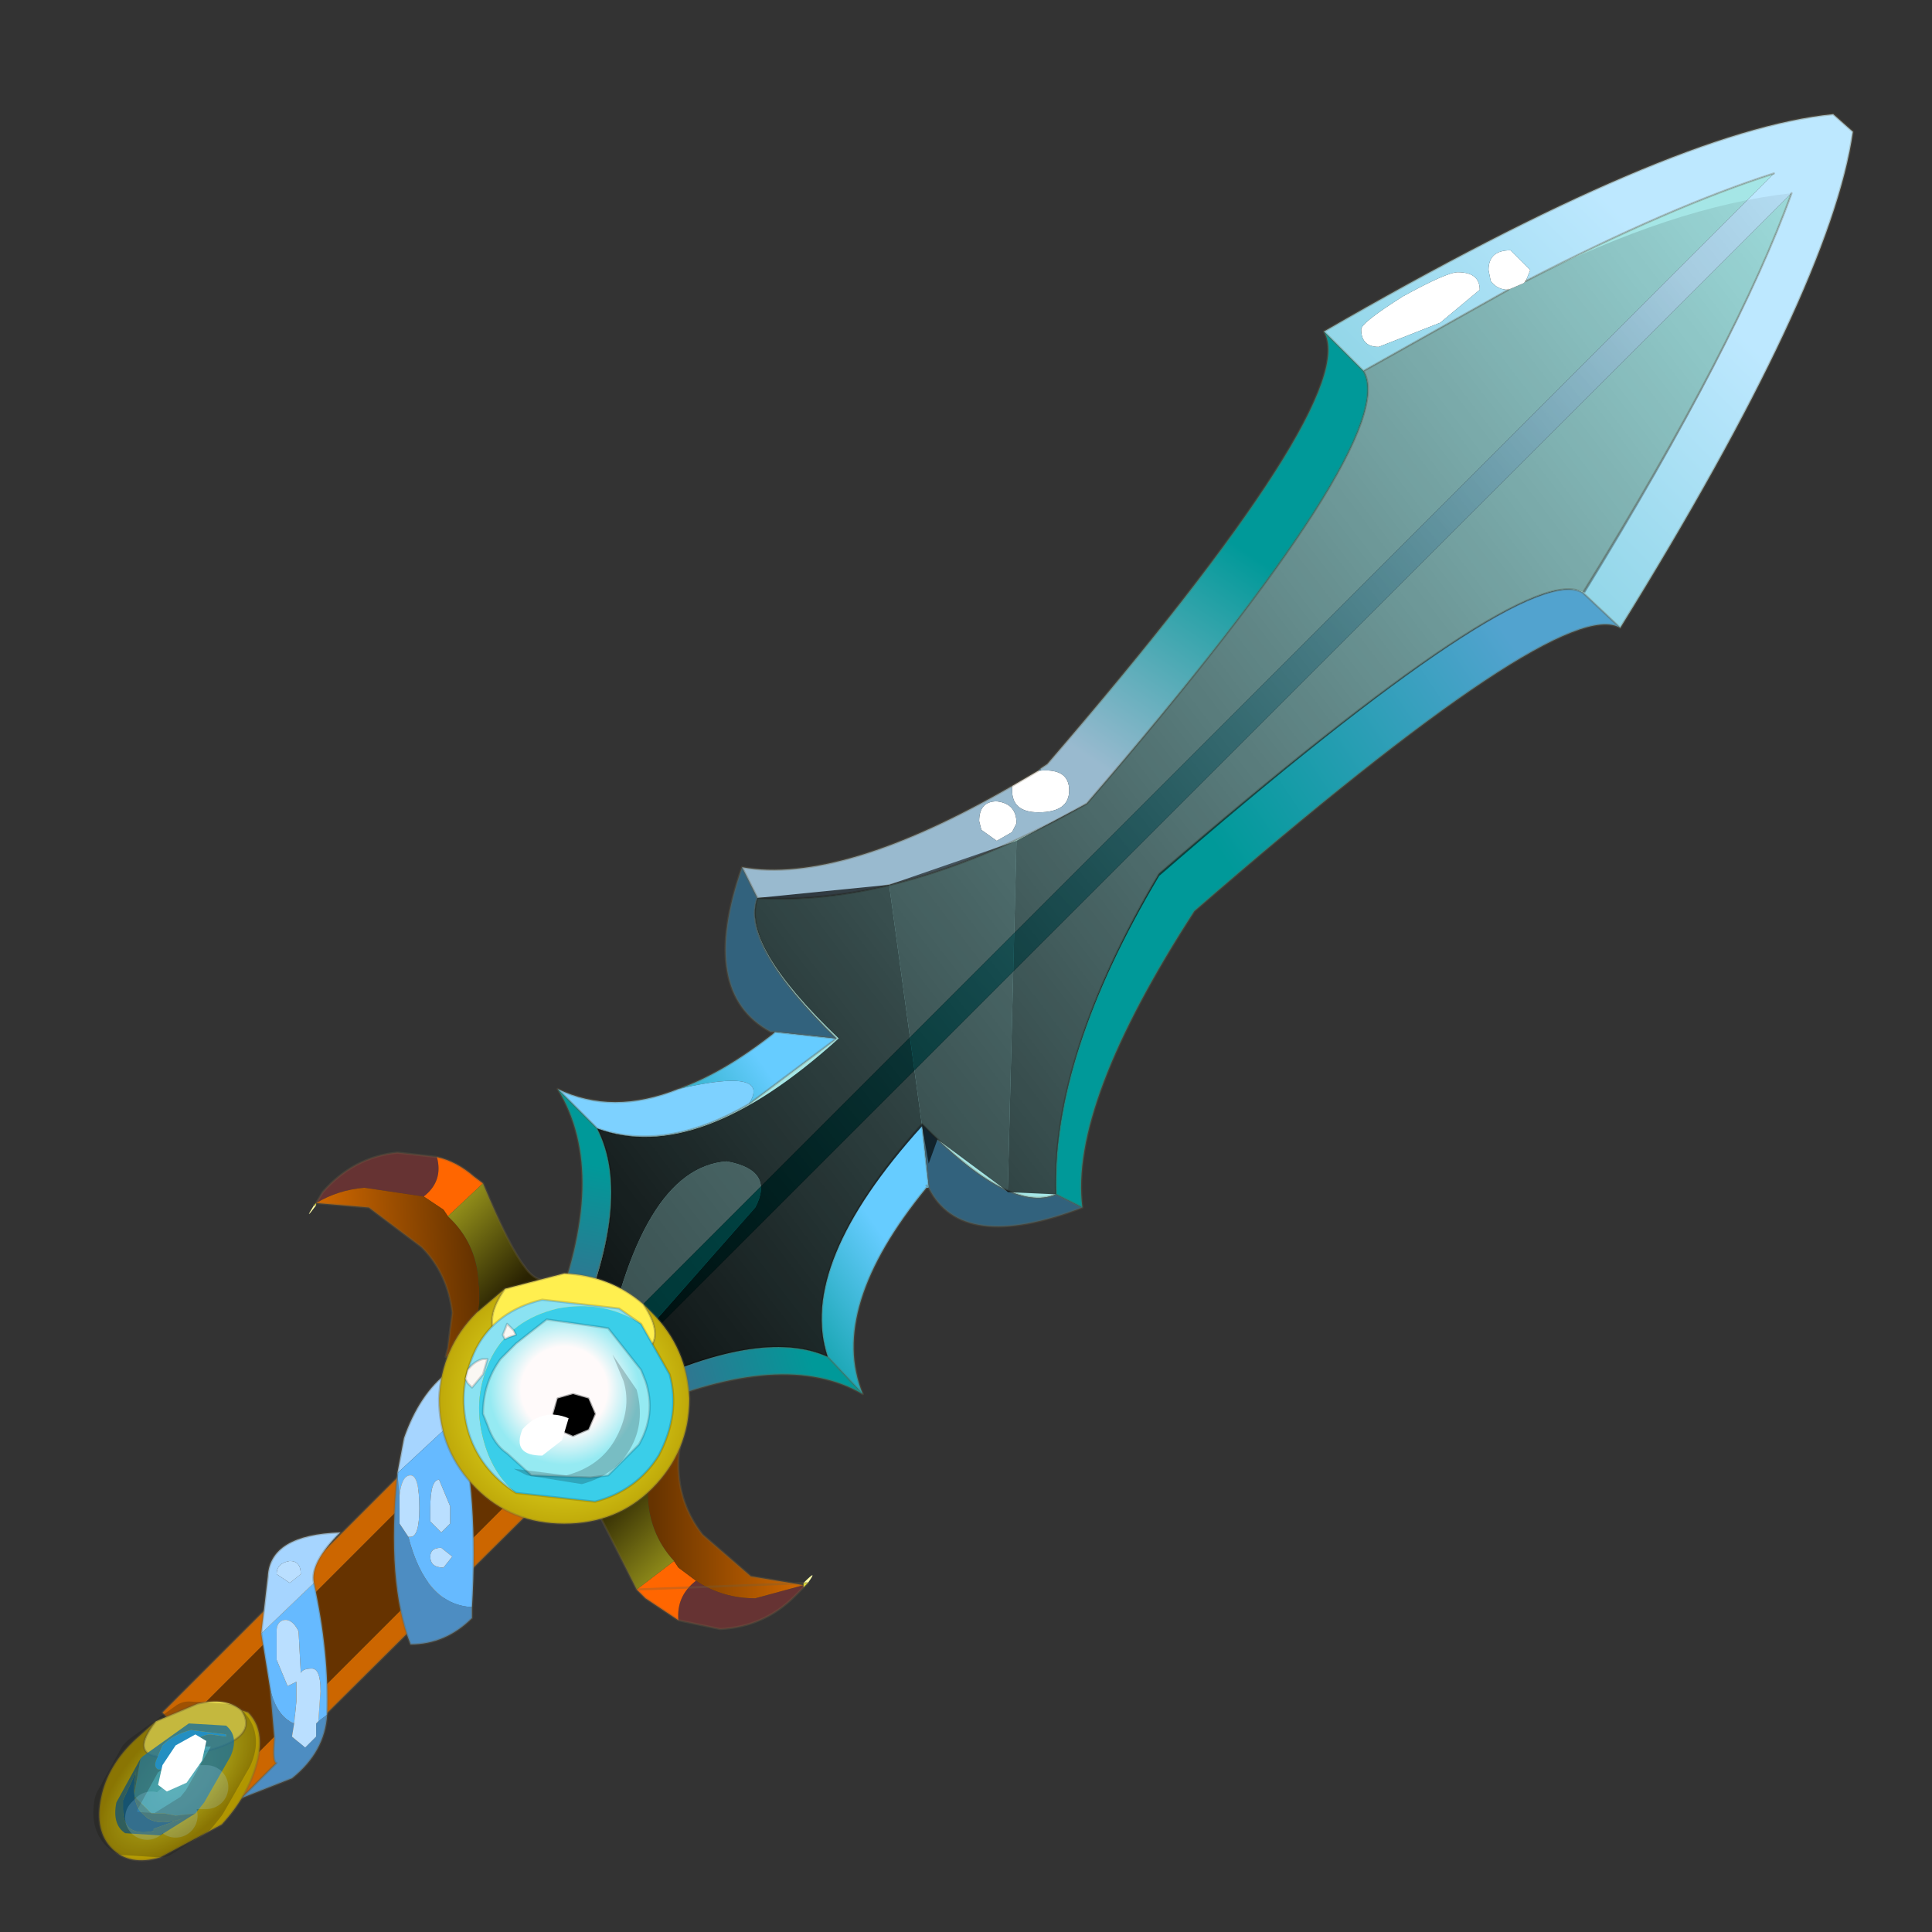 <?xml version="1.0" encoding="UTF-8" standalone="no"?>
<svg xmlns:xlink="http://www.w3.org/1999/xlink" height="440.0px" width="440.0px" xmlns="http://www.w3.org/2000/svg">
  <rect width="100%" height="100%" fill="#333333" stroke="none"/>
  <g transform="matrix(10.0, 0.0, 0.0, 10.0, 0.0, 0.0)">
    <use height="44.0" transform="matrix(1.0, 0.0, 0.0, 1.0, 0.0, 0.0)" width="44.0" xlink:href="#shape0"/>
  </g>
  <defs>
    <g id="shape0" transform="matrix(1.0, 0.0, 0.0, 1.0, 0.0, 0.0)">
      <path d="M44.0 44.0 L0.0 44.0 0.0 0.0 44.0 0.0 44.0 44.0" fill="#33cc33" fill-opacity="0.0" fill-rule="evenodd" stroke="none"/>
      <path d="M18.3 36.1 L18.3 36.15 18.1 36.35 Q17.4 37.05 16.4 37.1 L15.45 36.9 Q15.4 36.35 15.85 36.0 16.45 36.4 17.2 36.4 L18.3 36.1" fill="#663333" fill-rule="evenodd" stroke="none"/>
      <path d="M15.45 36.9 L14.7 36.4 14.5 36.2 15.35 35.55 15.45 35.7 15.85 36.0 Q15.4 36.35 15.45 36.9" fill="#ff6600" fill-rule="evenodd" stroke="none"/>
      <path d="M15.2 32.55 L15.5 32.4 15.65 32.35 15.6 32.55 Q15.45 32.9 15.45 33.35 15.45 34.25 16.0 34.95 L17.1 35.9 18.3 36.1 17.2 36.4 Q16.45 36.4 15.85 36.0 L15.45 35.7 15.35 35.55 Q14.75 34.9 14.75 33.95 14.75 33.2 15.2 32.55" fill="url(#gradient0)" fill-rule="evenodd" stroke="none"/>
      <path d="M14.5 36.2 L13.65 34.5 13.25 34.1 14.7 32.95 15.2 32.55 Q14.75 33.2 14.75 33.95 14.75 34.9 15.35 35.55 L14.5 36.2" fill="url(#gradient1)" fill-rule="evenodd" stroke="none"/>
      <path d="M18.3 36.05 Q18.65 35.7 18.4 36.05 L18.3 36.05" fill="url(#gradient2)" fill-rule="evenodd" stroke="none"/>
      <path d="M18.3 36.15 L18.3 36.05 18.4 36.05 18.3 36.15" fill="url(#gradient3)" fill-rule="evenodd" stroke="none"/>
      <path d="M14.5 36.2 L13.65 34.5 13.25 34.1 14.7 32.95 15.2 32.55 15.5 32.4 15.65 32.35 15.6 32.55 Q15.45 32.9 15.45 33.35 15.45 34.25 16.0 34.95 L17.1 35.9 18.3 36.1 M18.4 36.05 L18.3 36.15 18.1 36.35 Q17.4 37.05 16.4 37.1 L15.45 36.9 14.7 36.4 14.5 36.2 Z" fill="none" stroke="#6f6144" stroke-linecap="round" stroke-linejoin="round" stroke-opacity="0.302" stroke-width="0.05"/>
      <path d="M11.65 31.8 L12.85 32.95 5.25 40.55 4.05 39.4 11.65 31.8" fill="#663300" fill-rule="evenodd" stroke="none"/>
      <path d="M12.85 32.95 L13.2 33.3 5.55 40.9 5.25 40.55 12.85 32.95 M4.05 39.4 L3.7 39.0 11.3 31.4 11.65 31.8 4.05 39.4" fill="#cc6600" fill-rule="evenodd" stroke="none"/>
      <path d="M11.65 31.8 L12.85 32.95 13.2 33.3 5.55 40.9 5.25 40.55 4.05 39.4 3.7 39.0 11.3 31.4 11.65 31.8 Z" fill="none" stroke="#6f6144" stroke-linecap="round" stroke-linejoin="round" stroke-opacity="0.302" stroke-width="0.05"/>
      <path d="M7.25 39.2 L7.45 39.05 Q7.4 39.9 6.65 40.5 L5.5 40.95 6.3 40.15 Q6.2 40.15 6.25 39.6 L6.15 38.45 Q6.3 39.1 6.7 39.25 L6.65 39.55 6.95 39.8 7.2 39.55 7.2 39.25 7.25 39.2" fill="#4d8dc2" fill-rule="evenodd" stroke="none"/>
      <path d="M6.6 36.05 L6.85 35.85 Q6.85 35.55 6.6 35.55 6.3 35.6 6.3 35.85 L6.6 36.05 M7.15 36.05 L5.95 37.2 6.1 35.9 Q6.15 34.95 7.75 34.9 7.05 35.6 7.15 36.05" fill="#a6d5ff" fill-rule="evenodd" stroke="none"/>
      <path d="M7.25 39.2 L7.3 38.5 Q7.3 38.0 7.1 38.0 6.9 38.0 6.85 38.1 L6.8 37.15 Q6.65 36.85 6.45 36.9 6.3 36.95 6.3 37.15 L6.3 37.8 6.55 38.4 6.75 38.3 6.75 38.75 6.7 39.25 Q6.3 39.1 6.15 38.45 L5.95 37.2 7.15 36.05 Q7.5 37.65 7.45 39.05 L7.25 39.2" fill="#66baff" fill-rule="evenodd" stroke="none"/>
      <path d="M6.6 36.05 L6.3 35.85 Q6.3 35.6 6.6 35.55 6.85 35.55 6.85 35.85 L6.6 36.05 M6.7 39.25 L6.75 38.75 6.75 38.3 6.55 38.4 6.3 37.8 6.3 37.15 Q6.3 36.95 6.45 36.9 6.65 36.85 6.8 37.15 L6.85 38.1 Q6.9 38.0 7.1 38.0 7.3 38.0 7.3 38.5 L7.25 39.2 7.2 39.25 7.2 39.55 6.95 39.8 6.65 39.55 6.7 39.25" fill="#badfff" fill-rule="evenodd" stroke="none"/>
      <path d="M7.45 39.05 Q7.5 37.65 7.15 36.05 7.05 35.6 7.75 34.9 6.15 34.95 6.1 35.9 L5.95 37.2 6.15 38.45 6.25 39.6 Q6.2 40.15 6.3 40.15 L5.5 40.95 6.65 40.5 Q7.4 39.9 7.45 39.05 Z" fill="none" stroke="#6f6144" stroke-linecap="round" stroke-linejoin="round" stroke-opacity="0.302" stroke-width="0.05"/>
      <path d="M10.75 36.6 L10.75 36.85 Q10.15 37.45 9.35 37.45 8.8 36.05 9.05 33.55 L9.1 34.05 9.1 34.35 9.1 34.7 9.3 35.0 Q9.7 36.55 10.75 36.6" fill="#4d8dc2" fill-rule="evenodd" stroke="none"/>
      <path d="M9.05 33.55 L9.2 32.75 Q9.55 31.75 10.2 31.25 L10.45 32.25 9.05 33.55" fill="#a6d5ff" fill-rule="evenodd" stroke="none"/>
      <path d="M9.05 33.55 L10.45 32.25 Q10.9 34.1 10.75 36.6 9.7 36.55 9.3 35.0 L9.35 35.0 Q9.55 35.0 9.55 34.35 9.55 33.6 9.35 33.6 9.15 33.6 9.1 34.05 L9.05 33.55 M9.8 34.35 L9.8 34.65 10.05 34.9 10.25 34.7 10.25 34.3 10.0 33.7 Q9.8 33.7 9.8 34.35 M10.1 35.7 L10.3 35.45 10.05 35.25 Q9.8 35.25 9.8 35.45 9.8 35.7 10.1 35.7" fill="#66baff" fill-rule="evenodd" stroke="none"/>
      <path d="M9.1 34.05 Q9.15 33.6 9.35 33.6 9.55 33.6 9.55 34.35 9.55 35.0 9.35 35.0 L9.3 35.0 9.1 34.7 9.1 34.35 9.1 34.05 M9.8 34.35 Q9.8 33.7 10.0 33.7 L10.25 34.3 10.25 34.7 10.05 34.9 9.8 34.65 9.8 34.35 M10.1 35.7 Q9.8 35.7 9.8 35.45 9.8 35.25 10.05 35.25 L10.3 35.45 10.1 35.7" fill="#badfff" fill-rule="evenodd" stroke="none"/>
      <path d="M10.45 32.25 L10.2 31.25 Q9.55 31.75 9.2 32.75 L9.05 33.55 M10.45 32.25 Q10.9 34.1 10.75 36.6 L10.75 36.85 Q10.15 37.45 9.35 37.45 8.8 36.05 9.05 33.55" fill="none" stroke="#6f6144" stroke-linecap="round" stroke-linejoin="round" stroke-opacity="0.302" stroke-width="0.05"/>
      <path d="M9.65 27.25 L8.3 27.05 Q7.7 27.1 7.2 27.4 L7.35 27.15 Q8.05 26.35 9.05 26.25 L9.95 26.35 Q10.1 26.9 9.65 27.25" fill="#663333" fill-rule="evenodd" stroke="none"/>
      <path d="M9.65 27.25 Q10.1 26.9 9.95 26.35 10.4 26.45 10.8 26.8 L11.0 26.95 10.2 27.7 10.1 27.55 9.65 27.25" fill="#ff6600" fill-rule="evenodd" stroke="none"/>
      <path d="M7.2 27.4 Q7.7 27.1 8.3 27.05 L9.65 27.25 10.1 27.55 10.2 27.7 Q10.85 28.3 10.9 29.2 11.0 30.0 10.6 30.65 L10.3 30.8 10.15 30.9 10.2 30.7 10.3 29.9 Q10.2 29.0 9.6 28.4 L8.4 27.5 7.2 27.4" fill="url(#gradient4)" fill-rule="evenodd" stroke="none"/>
      <path d="M10.6 30.65 Q11.0 30.0 10.9 29.2 10.85 28.3 10.2 27.7 L11.0 26.95 Q11.6 28.4 11.95 28.85 12.25 29.3 12.7 29.1 11.5 29.75 11.05 30.2 L10.6 30.65" fill="url(#gradient5)" fill-rule="evenodd" stroke="none"/>
      <path d="M7.2 27.45 L7.15 27.45 7.2 27.4 7.2 27.45" fill="url(#gradient6)" fill-rule="evenodd" stroke="none"/>
      <path d="M7.2 27.45 Q6.9 27.85 7.15 27.45 L7.2 27.45" fill="url(#gradient7)" fill-rule="evenodd" stroke="none"/>
      <path d="M9.95 26.35 L9.05 26.25 Q8.05 26.35 7.35 27.15 L7.2 27.4 8.4 27.5 9.6 28.4 Q10.2 29.0 10.3 29.9 L10.2 30.7 10.15 30.9 10.3 30.8 10.6 30.65 M7.15 27.45 L7.2 27.4 M11.0 26.95 L10.8 26.8 Q10.4 26.45 9.95 26.35 M11.0 26.95 Q11.6 28.4 11.95 28.85 12.25 29.3 12.7 29.1 11.5 29.75 11.05 30.2 L10.6 30.65" fill="none" stroke="#6f6144" stroke-linecap="round" stroke-linejoin="round" stroke-opacity="0.302" stroke-width="0.05"/>
      <path d="M34.75 6.4 Q38.05 4.7 40.4 3.95 L13.25 31.1 12.9 30.6 13.05 30.45 Q14.45 27.35 13.6 25.7 15.15 26.25 17.05 25.15 L19.05 23.65 Q16.85 21.5 17.25 20.45 20.6 20.65 24.75 18.3 31.95 9.95 31.05 8.45 L34.35 6.6 34.7 6.45 34.75 6.4 M13.8 31.4 L40.8 4.4 Q39.6 7.75 36.05 13.5 34.75 12.7 26.4 19.9 23.95 24.05 24.05 27.2 23.0 27.65 21.0 25.6 18.15 28.8 18.85 30.9 17.3 30.2 14.2 31.7 L13.8 31.4 14.2 31.7 14.1 31.8 13.7 31.5 13.8 31.4" fill="#a5e6e6" fill-rule="evenodd" stroke="none"/>
      <path d="M33.2 6.2 Q33.7 6.2 33.7 6.6 L32.8 7.35 31.4 7.9 Q31.0 7.9 31.0 7.5 31.0 7.35 31.95 6.75 32.95 6.2 33.2 6.2 M34.35 6.6 Q34.1 6.6 33.95 6.4 L33.9 6.15 Q33.9 5.7 34.4 5.7 L34.85 6.15 34.75 6.4 34.7 6.45 34.35 6.6 M23.05 17.9 L23.65 17.55 23.7 17.55 Q24.35 17.5 24.35 18.0 24.35 18.5 23.65 18.5 23.05 18.5 23.05 18.0 L23.05 17.9 M22.3 18.7 Q22.3 18.25 22.7 18.25 23.15 18.3 23.15 18.75 L23.05 18.95 22.7 19.15 22.35 18.9 22.3 18.7" fill="#ffffff" fill-rule="evenodd" stroke="none"/>
      <path d="M17.65 23.5 L19.05 23.65 17.05 25.15 Q17.6 24.3 15.45 24.8 16.45 24.45 17.6 23.55 L17.65 23.5 M21.0 25.6 L21.15 27.0 21.1 27.0 21.15 27.05 21.1 27.05 Q18.85 29.8 19.65 31.75 L18.85 30.9 Q18.15 28.8 21.0 25.6" fill="url(#gradient8)" fill-rule="evenodd" stroke="none"/>
      <path d="M34.75 6.4 L34.85 6.15 34.4 5.7 Q33.9 5.7 33.9 6.15 L33.95 6.4 Q34.1 6.6 34.35 6.6 L31.05 8.45 30.15 7.55 Q38.1 2.95 41.75 2.6 L42.2 3.0 Q41.7 6.55 36.9 14.3 L36.05 13.5 Q39.6 7.75 40.8 4.4 L13.8 31.4 13.25 31.1 40.4 3.95 Q38.05 4.7 34.75 6.4 M33.2 6.2 Q32.95 6.2 31.95 6.75 31.0 7.35 31.0 7.5 31.0 7.9 31.4 7.9 L32.8 7.35 33.7 6.6 Q33.7 6.2 33.2 6.2" fill="url(#gradient9)" fill-rule="evenodd" stroke="none"/>
      <path d="M36.05 13.5 L36.9 14.3 Q35.55 13.5 27.2 20.75 24.35 25.15 24.65 27.5 L24.05 27.2 Q23.95 24.05 26.4 19.9 34.75 12.7 36.05 13.5" fill="url(#gradient10)" fill-rule="evenodd" stroke="none"/>
      <path d="M16.9 19.75 L17.25 20.45 Q16.85 21.5 19.05 23.65 L17.65 23.5 17.6 23.5 17.55 23.5 Q15.9 22.6 16.9 19.75 M21.15 27.0 L21.0 25.6 Q23.0 27.65 24.05 27.2 L24.65 27.5 Q21.9 28.55 21.15 27.05 L21.15 27.0" fill="url(#gradient11)" fill-rule="evenodd" stroke="none"/>
      <path d="M23.7 17.55 L23.65 17.55 23.7 17.5 23.7 17.55" fill="url(#gradient12)" fill-rule="evenodd" stroke="none"/>
      <path d="M21.15 27.05 L21.1 27.0 21.15 27.0 21.15 27.05" fill="url(#gradient13)" fill-rule="evenodd" stroke="none"/>
      <path d="M30.15 7.55 L31.05 8.45 Q31.95 9.95 24.75 18.3 20.6 20.65 17.25 20.45 L16.9 19.75 Q19.15 20.15 23.05 17.9 L23.05 18.0 Q23.05 18.5 23.65 18.5 24.35 18.5 24.35 18.0 24.35 17.5 23.7 17.55 L23.7 17.5 23.85 17.4 Q31.05 9.05 30.15 7.55 M22.3 18.7 L22.35 18.9 22.7 19.15 23.05 18.95 23.15 18.75 Q23.15 18.3 22.7 18.25 22.3 18.25 22.3 18.7" fill="url(#gradient14)" fill-rule="evenodd" stroke="none"/>
      <path d="M15.45 24.8 Q17.6 24.3 17.05 25.15 15.15 26.25 13.6 25.7 L12.7 24.8 Q13.95 25.4 15.45 24.8" fill="#7dd1ff" fill-rule="evenodd" stroke="none"/>
      <path d="M12.7 24.8 L13.6 25.7 Q14.45 27.35 13.05 30.45 L12.9 30.6 12.55 30.1 Q13.9 26.75 12.7 24.8" fill="url(#gradient15)" fill-rule="evenodd" stroke="none"/>
      <path d="M18.85 30.9 L19.65 31.75 Q17.85 30.7 14.6 32.1 L14.1 31.8 14.2 31.7 Q17.3 30.2 18.85 30.9" fill="url(#gradient16)" fill-rule="evenodd" stroke="none"/>
      <path d="M34.75 6.4 Q38.05 4.7 40.4 3.95 M13.25 31.1 L13.8 31.4 14.2 31.7 Q17.3 30.2 18.85 30.9 L19.65 31.75 Q18.85 29.8 21.1 27.05 L21.15 27.05 21.1 27.0 21.15 27.0 21.15 27.05 Q21.9 28.55 24.65 27.5 L24.05 27.2 Q23.0 27.65 21.0 25.6 18.15 28.8 18.85 30.9 M40.8 4.4 Q39.6 7.75 36.05 13.5 L36.9 14.3 Q41.7 6.55 42.2 3.0 L41.75 2.6 Q38.1 2.95 30.15 7.55 L31.05 8.45 34.35 6.6 M17.25 20.45 L16.9 19.75 Q15.9 22.6 17.55 23.5 L17.6 23.5 17.65 23.5 19.05 23.65 Q16.85 21.5 17.25 20.45 20.6 20.65 24.75 18.3 31.95 9.95 31.05 8.45 M23.65 17.55 L23.05 17.9 M23.65 17.55 L23.7 17.5 23.85 17.4 Q31.05 9.05 30.15 7.55 M16.9 19.75 Q19.15 20.15 23.05 17.9 M21.15 27.0 L21.0 25.6 M17.05 25.15 L19.05 23.65 M17.65 23.5 L17.6 23.55 Q16.45 24.45 15.45 24.8 13.95 25.4 12.7 24.8 L13.6 25.7 Q15.15 26.25 17.05 25.15 M12.55 30.1 Q13.9 26.75 12.7 24.8 M14.1 31.8 L13.7 31.5 M14.2 31.7 L14.1 31.8 14.6 32.1 Q17.85 30.7 19.65 31.75 M13.6 25.7 Q14.45 27.35 13.05 30.45 L12.9 30.6 13.25 31.1 M14.6 32.1 L14.15 32.35 M12.55 30.1 L12.35 30.55 M12.9 30.6 L12.55 30.1 M36.9 14.3 Q35.55 13.5 27.2 20.75 24.35 25.15 24.65 27.5 M24.05 27.2 Q23.95 24.05 26.4 19.9 34.75 12.7 36.05 13.5" fill="none" stroke="#6f6144" stroke-linecap="round" stroke-linejoin="round" stroke-opacity="0.302" stroke-width="0.05"/>
      <path d="M23.15 19.15 L24.75 18.3 Q31.95 9.95 31.05 8.45 L34.35 6.6 34.7 6.45 34.75 6.4 Q38.1 4.7 40.8 4.4 39.6 7.8 36.1 13.5 34.75 12.7 26.4 19.95 23.95 24.05 24.05 27.2 L22.95 27.15 23.15 19.15 M21.0 25.65 Q18.15 28.8 18.85 30.9 17.3 30.2 14.25 31.7 L13.85 31.3 17.2 27.5 Q17.65 26.65 16.55 26.45 14.55 26.6 13.7 31.2 L13.05 30.55 13.05 30.5 Q14.45 27.35 13.6 25.7 15.9 26.55 19.1 23.65 16.85 21.5 17.25 20.45 L20.25 20.15 21.0 25.65" fill="url(#gradient17)" fill-rule="evenodd" stroke="none"/>
      <path d="M23.15 19.15 L22.95 27.15 22.9 27.1 21.35 25.95 21.15 26.5 21.0 25.65 20.25 20.15 23.15 19.15" fill="url(#gradient18)" fill-rule="evenodd" stroke="none"/>
      <path d="M13.85 31.3 L13.7 31.2 Q14.55 26.6 16.55 26.45 17.65 26.65 17.2 27.5 L13.85 31.3" fill="url(#gradient19)" fill-rule="evenodd" stroke="none"/>
      <path d="M11.5 29.35 Q10.55 30.7 12.65 31.0 15.7 31.25 14.65 29.7 L14.85 29.9 Q15.65 30.7 15.7 31.85 15.7 33.05 14.85 33.9 14.05 34.7 12.85 34.7 11.65 34.7 10.85 33.9 10.0 33.05 10.0 31.85 10.05 30.7 10.85 29.9 L11.5 29.35" fill="url(#gradient20)" fill-rule="evenodd" stroke="none"/>
      <path d="M14.65 29.7 Q15.7 31.25 12.65 31.0 10.55 30.7 11.5 29.35 L12.85 29.0 Q13.9 29.05 14.65 29.7" fill="#ffef4f" fill-rule="evenodd" stroke="none"/>
      <path d="M14.65 29.7 Q15.7 31.25 12.65 31.0 10.55 30.7 11.5 29.35 L10.85 29.9 Q10.05 30.7 10.0 31.85 10.0 33.05 10.85 33.9 11.65 34.7 12.85 34.7 14.05 34.7 14.85 33.9 15.7 33.05 15.7 31.85 15.65 30.7 14.85 29.9 L14.65 29.7 Q13.9 29.05 12.85 29.0 L11.5 29.35" fill="none" stroke="#6f6144" stroke-linecap="round" stroke-linejoin="round" stroke-opacity="0.302" stroke-width="0.05"/>
      <path d="M5.5 38.95 L5.65 39.0 Q6.05 39.4 5.85 40.15 5.65 40.9 5.05 41.55 L3.65 42.3 Q2.95 42.5 2.55 42.1 2.15 41.7 2.3 40.95 2.45 40.2 3.1 39.6 L3.55 39.2 Q2.8 40.15 4.1 40.0 6.0 39.7 5.5 38.95" fill="url(#gradient21)" fill-rule="evenodd" stroke="none"/>
      <path d="M5.5 38.95 Q6.0 39.7 4.1 40.0 2.8 40.15 3.55 39.2 L4.5 38.8 Q5.15 38.65 5.5 38.95" fill="#ffef4f" fill-rule="evenodd" stroke="none"/>
      <path d="M3.55 39.2 L3.1 39.6 Q2.45 40.2 2.3 40.95 2.15 41.7 2.55 42.1 2.95 42.5 3.65 42.3 L5.05 41.55 Q5.65 40.9 5.85 40.15 6.05 39.4 5.65 39.0 L5.5 38.95 Q6.0 39.7 4.1 40.0 2.8 40.15 3.55 39.2 L4.5 38.8 Q5.15 38.65 5.5 38.95" fill="none" stroke="#6f6144" stroke-linecap="round" stroke-linejoin="round" stroke-opacity="0.302" stroke-width="0.05"/>
      <path d="M5.15 39.5 L5.15 39.55 4.8 39.5 Q4.55 39.5 4.25 39.8 L4.1 40.0 3.95 40.15 3.8 40.3 3.6 40.3 Q3.5 40.25 3.55 40.1 L3.7 39.75 Q3.95 39.5 4.35 39.4 L5.15 39.5" fill="#29b8ff" fill-rule="evenodd" stroke="none"/>
      <path d="M5.15 39.5 L4.35 39.4 Q3.95 39.5 3.7 39.75 L3.55 40.1 Q3.5 40.25 3.6 40.3 L3.8 40.3 3.95 40.15 4.1 40.0 4.25 39.8 Q4.55 39.5 4.8 39.5 L5.15 39.55 5.15 39.5 M3.2 40.05 L3.25 40.0 4.3 39.25 5.15 39.3 Q5.45 39.55 5.25 40.0 L4.65 41.05 4.45 41.3 4.0 41.35 3.75 41.3 3.45 41.3 3.05 40.9 3.2 40.05 M3.95 41.15 L4.0 41.35 3.95 41.15 M4.7 40.7 L4.4 40.7 4.7 40.7" fill="#1f8fc7" fill-opacity="0.8" fill-rule="evenodd" stroke="none"/>
      <path d="M4.45 41.3 L3.65 41.8 2.85 41.75 Q2.55 41.55 2.65 41.05 L3.2 40.05 3.05 40.9 3.45 41.3 3.75 41.3 4.0 41.35 4.45 41.3 M3.45 41.3 L3.35 41.4 3.45 41.3 M3.35 41.4 L3.3 41.35 Q2.95 41.1 3.1 40.35 L2.8 41.0 2.8 41.2 Q2.8 41.85 3.5 41.7 L3.5 41.65 4.2 41.4 Q3.65 41.6 3.35 41.4" fill="#176891" fill-opacity="0.8" fill-rule="evenodd" stroke="none"/>
      <path d="M3.35 41.4 Q3.65 41.6 4.2 41.4 L3.5 41.65 3.5 41.7 Q2.8 41.85 2.8 41.2 L2.8 41.0 3.1 40.35 Q2.95 41.1 3.3 41.35 L3.35 41.4" fill="#176891" fill-rule="evenodd" stroke="none"/>
      <path d="M3.2 40.05 L3.25 40.0 4.3 39.25 5.15 39.3 Q5.45 39.55 5.25 40.0 L4.65 41.05 4.45 41.3 3.65 41.8 2.85 41.75 Q2.55 41.55 2.65 41.05 L3.2 40.05" fill="none" stroke="#17170c" stroke-linecap="round" stroke-linejoin="round" stroke-opacity="0.251" stroke-width="1.0"/>
      <path d="M4.0 41.35 L3.95 41.15 M3.35 41.4 L3.45 41.3 M4.4 40.7 L4.7 40.7" fill="none" stroke="#abe3ff" stroke-linecap="round" stroke-linejoin="round" stroke-opacity="0.2" stroke-width="1.0"/>
      <path d="M4.45 39.5 L4.7 39.65 4.6 40.1 4.25 40.6 3.8 40.8 3.6 40.65 3.7 40.2 4.0 39.75 4.45 39.5" fill="#ffffff" fill-rule="evenodd" stroke="none"/>
      <path d="M11.75 34.0 Q10.9 33.45 10.65 32.55 10.4 31.6 10.85 30.7 11.3 29.85 12.35 29.6 L14.1 29.8 14.6 30.15 Q13.75 29.6 12.7 29.8 11.65 30.05 11.2 30.9 10.75 31.8 11.0 32.75 11.2 33.55 11.75 34.0" fill="#8ae2f2" fill-rule="evenodd" stroke="none"/>
      <path d="M14.6 30.15 L15.25 31.3 Q15.5 32.2 15.0 33.15 14.5 33.95 13.55 34.2 L11.75 34.0 Q11.2 33.55 11.0 32.75 10.75 31.8 11.2 30.9 11.65 30.05 12.7 29.8 13.75 29.6 14.6 30.15" fill="#3acee9" fill-rule="evenodd" stroke="none"/>
      <path d="M11.75 34.0 Q10.9 33.45 10.65 32.55 10.4 31.6 10.85 30.7 11.3 29.85 12.35 29.6 L14.1 29.8 14.6 30.15 15.25 31.3 Q15.5 32.2 15.0 33.15 14.5 33.95 13.55 34.2 L11.75 34.0 Z" fill="none" stroke="#000000" stroke-linecap="round" stroke-linejoin="round" stroke-opacity="0.153" stroke-width="0.05"/>
      <path d="M11.75 30.6 L12.45 30.05 13.85 30.25 14.6 31.2 14.7 31.45 Q14.95 32.2 14.55 32.9 L13.85 33.6 13.45 33.65 12.1 33.6 11.55 33.1 Q11.25 32.9 11.1 32.45 L11.0 32.2 Q11.0 31.5 11.4 30.95 L11.75 30.6" fill="url(#gradient22)" fill-rule="evenodd" stroke="none"/>
      <path d="M11.75 30.6 L12.45 30.05 13.85 30.25 14.6 31.2 14.7 31.45 Q14.95 32.2 14.55 32.9 L13.85 33.6 13.45 33.65 12.1 33.6 11.55 33.1 Q11.25 32.9 11.1 32.45 L11.0 32.2 Q11.0 31.5 11.4 30.95 L11.75 30.6 Z" fill="none" stroke="#000000" stroke-linecap="round" stroke-linejoin="round" stroke-opacity="0.153" stroke-width="0.05"/>
      <path d="M13.4 31.85 L13.55 32.2 13.4 32.55 13.05 32.7 12.7 32.55 12.6 32.2 12.7 31.85 13.05 31.75 13.4 31.85" fill="#000000" fill-rule="evenodd" stroke="none"/>
      <path d="M13.4 31.85 L13.55 32.2 13.4 32.55 13.05 32.7 12.7 32.55 12.6 32.2 12.7 31.85 13.05 31.75 13.4 31.85 Z" fill="none" stroke="#000000" stroke-linecap="round" stroke-linejoin="round" stroke-opacity="0.302" stroke-width="0.05"/>
      <path d="M12.9 33.6 Q13.65 33.4 14.0 32.8 14.4 32.1 14.2 31.45 L13.95 30.85 14.5 31.65 Q14.7 32.4 14.35 33.0 14.0 33.6 13.25 33.8 L12.0 33.6 11.7 33.45 12.9 33.6" fill="#000000" fill-opacity="0.192" fill-rule="evenodd" stroke="none"/>
      <path d="M12.8 32.8 L12.35 33.15 Q11.65 33.15 11.9 32.55 12.35 32.05 12.95 32.3 L12.8 32.8" fill="#ffffff" fill-rule="evenodd" stroke="none"/>
      <path d="M11.0 30.95 L11.1 30.95 11.0 31.3 10.75 31.6 10.65 31.5 10.6 31.4 10.65 31.2 Q10.8 31.0 11.0 30.95" fill="#faf7f3" fill-rule="evenodd" stroke="none"/>
      <path d="M11.0 30.95 L11.1 30.95 11.0 31.3 10.75 31.6 10.65 31.5 10.6 31.4 10.65 31.2 Q10.8 31.0 11.0 30.95 Z" fill="none" stroke="#000000" stroke-linecap="round" stroke-linejoin="round" stroke-opacity="0.153" stroke-width="0.05"/>
      <path d="M11.75 30.4 L11.6 30.45 11.5 30.5 11.45 30.4 11.55 30.15 11.7 30.3 11.75 30.4" fill="#faf7f3" fill-rule="evenodd" stroke="none"/>
      <path d="M11.75 30.4 L11.6 30.45 11.5 30.5 11.45 30.4 11.55 30.15 11.7 30.3 11.75 30.4 Z" fill="none" stroke="#000000" stroke-linecap="round" stroke-linejoin="round" stroke-opacity="0.153" stroke-width="0.05"/>
    </g>
    <linearGradient gradientTransform="matrix(0.002, 0.0, 0.0, 0.003, 16.5, 34.35)" gradientUnits="userSpaceOnUse" id="gradient0" spreadMethod="pad" x1="-819.2" x2="819.2">
      <stop offset="0.0" stop-color="#663300"/>
      <stop offset="1.0" stop-color="#cc6600"/>
    </linearGradient>
    <linearGradient gradientTransform="matrix(-0.002, -0.002, -0.001, 0.001, 15.8, 35.3)" gradientUnits="userSpaceOnUse" id="gradient1" spreadMethod="pad" x1="-819.2" x2="819.2">
      <stop offset="0.0" stop-color="#ffff33"/>
      <stop offset="1.0" stop-color="#292202"/>
    </linearGradient>
    <linearGradient gradientTransform="matrix(-0.002, -0.002, -0.001, 0.001, 16.35, 34.7)" gradientUnits="userSpaceOnUse" id="gradient2" spreadMethod="pad" x1="-819.2" x2="819.2">
      <stop offset="0.0" stop-color="#ffffab"/>
      <stop offset="1.0" stop-color="#806a00"/>
    </linearGradient>
    <linearGradient gradientTransform="matrix(-0.002, -0.002, -0.001, 0.001, 15.8, 35.3)" gradientUnits="userSpaceOnUse" id="gradient3" spreadMethod="pad" x1="-819.2" x2="819.2">
      <stop offset="0.0" stop-color="#ffff33"/>
      <stop offset="1.0" stop-color="#b19600"/>
    </linearGradient>
    <linearGradient gradientTransform="matrix(-0.002, 2.0E-4, -2.0E-4, -0.003, 9.15, 29.0)" gradientUnits="userSpaceOnUse" id="gradient4" spreadMethod="pad" x1="-819.2" x2="819.2">
      <stop offset="0.0" stop-color="#663300"/>
      <stop offset="1.0" stop-color="#cc6600"/>
    </linearGradient>
    <linearGradient gradientTransform="matrix(0.002, 0.002, 0.001, -0.001, 9.8, 28.0)" gradientUnits="userSpaceOnUse" id="gradient5" spreadMethod="pad" x1="-819.2" x2="819.2">
      <stop offset="0.0" stop-color="#ffff33"/>
      <stop offset="1.0" stop-color="#292202"/>
    </linearGradient>
    <linearGradient gradientTransform="matrix(0.002, 0.002, 0.001, -0.001, 9.8, 28.0)" gradientUnits="userSpaceOnUse" id="gradient6" spreadMethod="pad" x1="-819.2" x2="819.2">
      <stop offset="0.0" stop-color="#ffff33"/>
      <stop offset="1.0" stop-color="#b19600"/>
    </linearGradient>
    <linearGradient gradientTransform="matrix(0.002, 0.002, 0.001, -0.001, 9.25, 28.6)" gradientUnits="userSpaceOnUse" id="gradient7" spreadMethod="pad" x1="-819.2" x2="819.2">
      <stop offset="0.0" stop-color="#ffffab"/>
      <stop offset="1.0" stop-color="#806a00"/>
    </linearGradient>
    <linearGradient gradientTransform="matrix(-0.002, 0.001, -7.0E-4, -0.001, 15.45, 24.65)" gradientUnits="userSpaceOnUse" id="gradient8" spreadMethod="pad" x1="-819.2" x2="819.2">
      <stop offset="0.0" stop-color="#66ccff"/>
      <stop offset="1.0" stop-color="#009999"/>
    </linearGradient>
    <linearGradient gradientTransform="matrix(-0.013, 0.013, -0.012, -0.012, 27.75, 17.0)" gradientUnits="userSpaceOnUse" id="gradient9" spreadMethod="pad" x1="-819.2" x2="819.2">
      <stop offset="0.0" stop-color="#bde8ff"/>
      <stop offset="1.0" stop-color="#009999"/>
    </linearGradient>
    <linearGradient gradientTransform="matrix(-0.004, 0.003, -0.002, -0.003, 32.15, 18.6)" gradientUnits="userSpaceOnUse" id="gradient10" spreadMethod="pad" x1="-819.2" x2="819.2">
      <stop offset="0.0" stop-color="#52a3cf"/>
      <stop offset="1.0" stop-color="#009999"/>
    </linearGradient>
    <linearGradient gradientTransform="matrix(-0.002, 0.001, -7.0E-4, -0.001, 15.45, 24.65)" gradientUnits="userSpaceOnUse" id="gradient11" spreadMethod="pad" x1="-819.2" x2="819.2">
      <stop offset="0.0" stop-color="#32627d"/>
      <stop offset="1.0" stop-color="#009999"/>
    </linearGradient>
    <linearGradient gradientTransform="matrix(-0.002, 0.001, -7.0E-4, -0.001, 15.45, 24.65)" gradientUnits="userSpaceOnUse" id="gradient12" spreadMethod="pad" x1="-819.2" x2="819.2">
      <stop offset="0.0" stop-color="#52a3cf"/>
      <stop offset="1.0" stop-color="#009999"/>
    </linearGradient>
    <linearGradient gradientTransform="matrix(0.002, 9.0E-4, 5.0E-4, -8.0E-4, 23.1, 27.55)" gradientUnits="userSpaceOnUse" id="gradient13" spreadMethod="pad" x1="-819.2" x2="819.2">
      <stop offset="0.0" stop-color="#66ccff"/>
      <stop offset="1.0" stop-color="#009999" stop-opacity="0.0"/>
    </linearGradient>
    <linearGradient gradientTransform="matrix(0.002, -0.003, 0.003, 0.002, 24.85, 13.75)" gradientUnits="userSpaceOnUse" id="gradient14" spreadMethod="pad" x1="-819.2" x2="819.2">
      <stop offset="0.0" stop-color="#99bacf"/>
      <stop offset="1.0" stop-color="#009999"/>
    </linearGradient>
    <linearGradient gradientTransform="matrix(3.0E-4, -0.002, 0.001, 2.0E-4, 13.0, 28.1)" gradientUnits="userSpaceOnUse" id="gradient15" spreadMethod="pad" x1="-819.2" x2="819.2">
      <stop offset="0.0" stop-color="#39708f"/>
      <stop offset="1.0" stop-color="#009999"/>
    </linearGradient>
    <linearGradient gradientTransform="matrix(0.002, -6.0E-4, 3.0E-4, 0.001, 16.9, 31.6)" gradientUnits="userSpaceOnUse" id="gradient16" spreadMethod="pad" x1="-819.2" x2="819.2">
      <stop offset="0.0" stop-color="#39708f"/>
      <stop offset="1.0" stop-color="#009999"/>
    </linearGradient>
    <linearGradient gradientTransform="matrix(0.021, -0.016, 0.01, 0.013, 26.85, 18.05)" gradientUnits="userSpaceOnUse" id="gradient17" spreadMethod="pad" x1="-819.2" x2="819.2">
      <stop offset="0.0" stop-color="#000000"/>
      <stop offset="1.0" stop-color="#000000" stop-opacity="0.0"/>
    </linearGradient>
    <linearGradient gradientTransform="matrix(0.021, -0.016, 0.01, 0.013, 26.85, 18.05)" gradientUnits="userSpaceOnUse" id="gradient18" spreadMethod="pad" x1="-819.2" x2="819.2">
      <stop offset="0.0" stop-color="#000000" stop-opacity="0.902"/>
      <stop offset="1.0" stop-color="#000000" stop-opacity="0.0"/>
    </linearGradient>
    <linearGradient gradientTransform="matrix(0.021, -0.016, 0.01, 0.013, 26.85, 18.05)" gradientUnits="userSpaceOnUse" id="gradient19" spreadMethod="pad" x1="-819.2" x2="819.2">
      <stop offset="0.0" stop-color="#000000" stop-opacity="0.714"/>
      <stop offset="1.0" stop-color="#000000" stop-opacity="0.0"/>
    </linearGradient>
    <radialGradient cx="0" cy="0" gradientTransform="matrix(0.003, 0.003, -0.003, 0.003, 12.85, 31.9)" gradientUnits="userSpaceOnUse" id="gradient20" r="819.2" spreadMethod="pad">
      <stop offset="0.0" stop-color="#ffff33"/>
      <stop offset="1.0" stop-color="#b19600"/>
    </radialGradient>
    <radialGradient cx="0" cy="0" gradientTransform="matrix(0.001, 0.001, -0.002, 0.002, 4.1, 40.55)" gradientUnits="userSpaceOnUse" id="gradient21" r="819.2" spreadMethod="pad">
      <stop offset="0.0" stop-color="#ffff33"/>
      <stop offset="1.0" stop-color="#b19600"/>
    </radialGradient>
    <radialGradient cx="0" cy="0" gradientTransform="matrix(0.002, -6.0E-4, 6.0E-4, 0.002, 12.85, 31.65)" gradientUnits="userSpaceOnUse" id="gradient22" r="819.2" spreadMethod="pad">
      <stop offset="0.573" stop-color="#fffafa"/>
      <stop offset="1.0" stop-color="#95eaf2"/>
    </radialGradient>
  </defs>
</svg>
